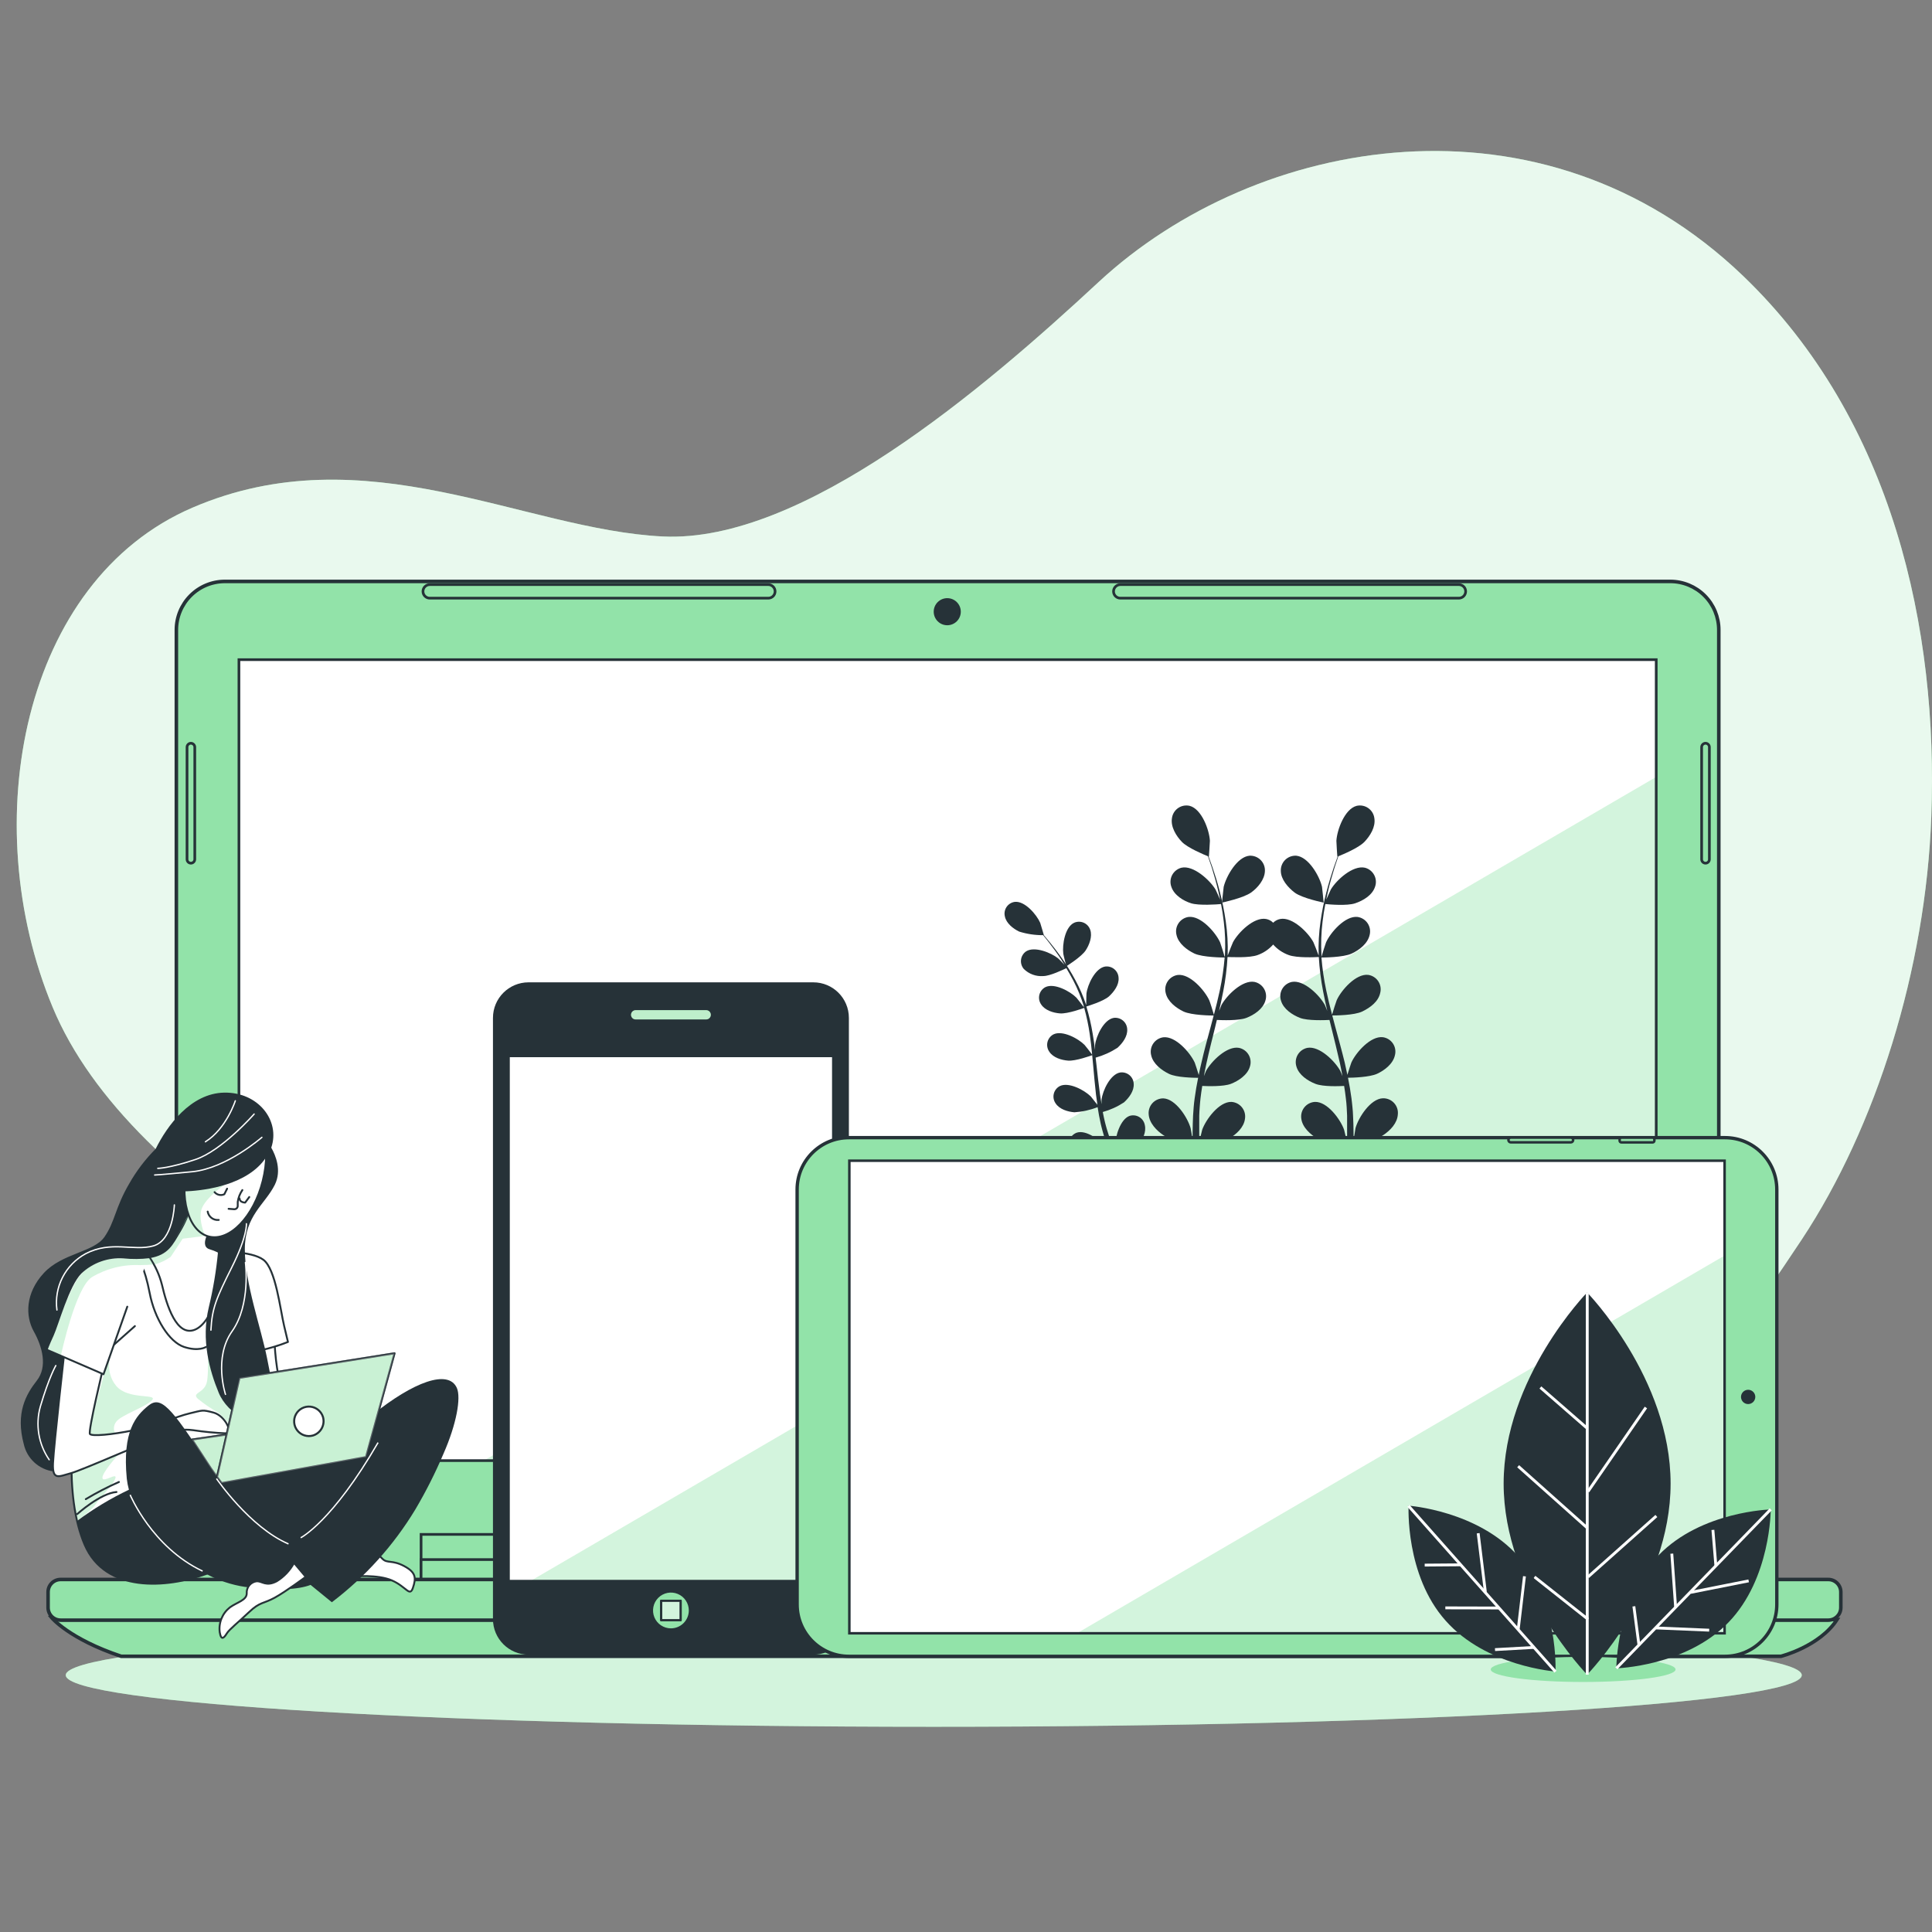 <svg width="500" height="500" viewBox="0 0 500 500" fill="none" xmlns="http://www.w3.org/2000/svg">
<rect x="0" y="0" width="500" height="500" fill="#808080" stroke="none"/>
<path d="M451.124 71.418C399.126 21.52 325.066 35.216 284.376 72.942C254.644 100.549 207.807 140.58 171.545 138.839C135.596 137.099 94.497 112.168 49.833 131.373C5.757 150.291 -6.282 212.863 13.643 260.708C33.641 308.721 106.608 347.743 194.892 384.137C227.324 397.721 262.191 404.535 297.351 404.158C297.351 404.158 377.268 403.33 407.3 384.113C430.815 369.037 440.885 359.134 466.308 320.76C485.513 291.712 498.381 250.877 499.821 211.315C501.634 162.978 489.967 108.699 451.124 71.418Z" fill="#92E3A9"/>
<path opacity="0.8" d="M451.124 71.418C399.126 21.52 325.066 35.216 284.376 72.942C254.644 100.549 207.807 140.58 171.545 138.839C135.596 137.099 94.497 112.168 49.833 131.373C5.757 150.291 -6.282 212.863 13.643 260.708C33.641 308.721 106.608 347.743 194.892 384.137C227.324 397.721 262.191 404.535 297.351 404.158C297.351 404.158 377.268 403.33 407.3 384.113C430.815 369.037 440.885 359.134 466.308 320.76C485.513 291.712 498.381 250.877 499.821 211.315C501.634 162.978 489.967 108.699 451.124 71.418Z" fill="white"/>
<path d="M241.656 446.89C365.721 446.89 466.296 440.909 466.296 433.53C466.296 426.152 365.721 420.171 241.656 420.171C117.591 420.171 17.016 426.152 17.016 433.53C17.016 440.909 117.591 446.89 241.656 446.89Z" fill="#92E3A9"/>
<path opacity="0.6" d="M241.656 446.89C365.721 446.89 466.296 440.909 466.296 433.53C466.296 426.152 365.721 420.171 241.656 420.171C117.591 420.171 17.016 426.152 17.016 433.53C17.016 440.909 117.591 446.89 241.656 446.89Z" fill="white"/>
<path d="M58.187 150.471H432.267C435.597 150.471 438.79 151.793 441.145 154.148C443.5 156.503 444.822 159.696 444.822 163.026V409.572H45.644V163.026C45.644 159.698 46.965 156.507 49.317 154.152C51.669 151.798 54.859 150.474 58.187 150.471Z" fill="#92E3A9" stroke="#263238" stroke-width="0.921" stroke-miterlimit="10"/>
<path d="M428.63 170.72H61.836V378.004H428.63V170.72Z" fill="white"/>
<g style="mix-blend-mode:multiply" opacity="0.4">
<path d="M428.63 378.003V201.064L125.225 378.003H428.63Z" fill="#92E3A9"/>
</g>
<path d="M428.63 170.72H61.836V378.004H428.63V170.72Z" stroke="#263238" stroke-width="0.69" stroke-miterlimit="10"/>
<path d="M383.306 397.101H108.973V410.617H383.306V397.101Z" fill="#92E3A9" stroke="#263238" stroke-width="0.692" stroke-miterlimit="10"/>
<path d="M383.306 403.618H108.973V410.628H383.306V403.618Z" fill="#92E3A9" stroke="#263238" stroke-width="0.692" stroke-miterlimit="10"/>
<path d="M13.355 418.635C13.355 418.635 17.868 424.144 31.36 428.645H460.907C460.907 428.645 470.918 426.137 475.431 419.127L13.355 418.635Z" fill="#92E3A9" stroke="#263238" stroke-width="0.921" stroke-miterlimit="10"/>
<path d="M473.162 408.768H15.684C13.894 408.768 12.443 410.219 12.443 412.008V416.054C12.443 417.843 13.894 419.294 15.684 419.294H473.162C474.952 419.294 476.403 417.843 476.403 416.054V412.008C476.403 410.219 474.952 408.768 473.162 408.768Z" fill="#92E3A9" stroke="#263238" stroke-width="0.921" stroke-miterlimit="10"/>
<path d="M245.149 161.814C247.085 161.814 248.654 160.244 248.654 158.309C248.654 156.373 247.085 154.804 245.149 154.804C243.213 154.804 241.644 156.373 241.644 158.309C241.644 160.244 243.213 161.814 245.149 161.814Z" fill="#263238"/>
<path d="M198.841 154.804H111.217C110.987 154.804 110.759 154.758 110.547 154.67C110.334 154.582 110.141 154.453 109.978 154.29C109.815 154.128 109.686 153.935 109.598 153.722C109.51 153.509 109.465 153.281 109.465 153.051V153.051C109.465 152.821 109.51 152.593 109.598 152.381C109.686 152.168 109.815 151.975 109.978 151.812C110.141 151.649 110.334 151.52 110.547 151.432C110.759 151.344 110.987 151.299 111.217 151.299H198.841C199.305 151.302 199.748 151.488 200.076 151.816C200.404 152.144 200.59 152.587 200.593 153.051V153.051C200.593 153.516 200.409 153.962 200.08 154.29C199.751 154.619 199.306 154.804 198.841 154.804V154.804Z" fill="#92E3A9" stroke="#263238" stroke-width="0.692" stroke-miterlimit="10"/>
<path d="M377.557 154.804H289.933C289.468 154.804 289.023 154.619 288.694 154.29C288.365 153.962 288.181 153.516 288.181 153.051V153.051C288.184 152.587 288.369 152.144 288.697 151.816C289.025 151.488 289.469 151.302 289.933 151.299H377.557C378.021 151.299 378.467 151.483 378.796 151.812C379.124 152.141 379.309 152.587 379.309 153.051V153.051C379.309 153.516 379.124 153.962 378.796 154.29C378.467 154.619 378.021 154.804 377.557 154.804V154.804Z" fill="#92E3A9" stroke="#263238" stroke-width="0.692" stroke-miterlimit="10"/>
<path d="M441.39 223.39C441.124 223.39 440.87 223.286 440.681 223.099C440.492 222.913 440.385 222.659 440.381 222.394V193.358C440.384 193.092 440.492 192.837 440.68 192.649C440.869 192.46 441.123 192.353 441.39 192.35C441.655 192.353 441.908 192.461 442.095 192.65C442.281 192.838 442.386 193.093 442.386 193.358V222.394C442.386 222.658 442.281 222.912 442.094 223.099C441.907 223.285 441.654 223.39 441.39 223.39V223.39Z" fill="#92E3A9" stroke="#263238" stroke-width="0.692" stroke-miterlimit="10"/>
<path d="M49.401 223.39C49.27 223.39 49.14 223.365 49.02 223.315C48.899 223.264 48.789 223.191 48.696 223.099C48.604 223.006 48.53 222.896 48.48 222.775C48.43 222.655 48.404 222.525 48.404 222.394V193.358C48.404 193.093 48.509 192.838 48.696 192.65C48.882 192.461 49.136 192.353 49.401 192.35V192.35C49.667 192.353 49.922 192.46 50.11 192.649C50.299 192.837 50.406 193.092 50.409 193.358V222.394C50.406 222.659 50.298 222.913 50.109 223.099C49.921 223.286 49.666 223.39 49.401 223.39V223.39Z" fill="#92E3A9" stroke="#263238" stroke-width="0.692" stroke-miterlimit="10"/>
<path d="M323.758 231C325.463 229.8 327.299 227.663 327.359 225.407C327.382 224.878 327.293 224.351 327.1 223.858C326.906 223.365 326.612 222.919 326.235 222.547C325.859 222.175 325.409 221.886 324.914 221.698C324.419 221.511 323.89 221.429 323.362 221.458C320.181 221.746 317.36 226.739 316.688 229.512C316.688 229.752 316.208 233.605 316.268 233.593C316.328 233.581 321.742 232.429 323.758 231Z" fill="#263238"/>
<path d="M296.283 291.184C296.207 290.756 296.041 290.349 295.795 289.989C295.55 289.63 295.232 289.327 294.861 289.1C294.49 288.873 294.075 288.728 293.643 288.673C293.212 288.618 292.774 288.656 292.358 288.783C289.957 289.612 288.601 294.113 288.637 296.441C288.637 296.585 288.865 298.338 288.997 299.226C288.721 298.542 288.457 297.846 288.181 297.126C287.785 296.081 287.4 294.977 286.98 293.897L286.44 292.18C286.248 291.604 286.128 290.98 285.972 290.452C285.756 289.588 285.576 288.687 285.396 287.787C287.347 287.245 289.202 286.403 290.893 285.29C292.202 284.09 293.534 282.326 293.402 280.489C293.386 280.058 293.28 279.634 293.09 279.247C292.899 278.859 292.629 278.516 292.298 278.239C291.966 277.963 291.579 277.76 291.164 277.643C290.748 277.526 290.312 277.498 289.885 277.56C287.328 278.017 285.36 282.266 285.084 284.57C285.084 284.642 285.084 285.134 285.084 285.771C284.94 284.882 284.784 284.006 284.664 283.106C284.304 280.561 284.028 277.957 283.739 275.352C283.679 274.8 283.607 274.26 283.547 273.719C285.554 273.157 287.464 272.295 289.213 271.163C290.521 269.962 291.854 268.198 291.722 266.361C291.704 265.93 291.596 265.508 291.406 265.121C291.215 264.735 290.945 264.392 290.613 264.116C290.282 263.84 289.896 263.637 289.481 263.519C289.067 263.401 288.632 263.372 288.205 263.433C285.648 263.889 283.679 268.138 283.403 270.442C283.403 270.527 283.403 271.115 283.403 271.763C283.223 270.358 283.031 268.942 282.791 267.55C282.399 265.16 281.849 262.798 281.147 260.48C281.471 260.384 285.516 259.159 286.992 257.875C288.289 256.675 289.633 254.91 289.489 253.074C289.473 252.642 289.367 252.219 289.177 251.831C288.986 251.444 288.716 251.1 288.385 250.824C288.053 250.548 287.666 250.344 287.251 250.227C286.835 250.11 286.399 250.082 285.972 250.145C283.415 250.601 281.447 254.85 281.171 257.155C281.171 257.311 281.099 259.448 281.111 260.204C281.106 260.176 281.106 260.148 281.111 260.12C280.356 257.864 279.405 255.679 278.266 253.59C277.262 251.717 276.148 249.905 274.929 248.165C273.813 246.532 272.696 245.116 271.688 243.867C271.148 243.195 270.632 242.583 270.152 242.031C270.152 242.031 269.288 239.018 269.204 238.826C268.279 236.701 265.242 233.137 262.65 233.401C262.222 233.454 261.811 233.598 261.443 233.822C261.074 234.045 260.758 234.344 260.513 234.699C260.268 235.054 260.101 235.456 260.022 235.88C259.944 236.303 259.956 236.739 260.057 237.158C260.417 238.958 262.194 240.338 263.766 241.095C265.766 241.723 267.852 242.035 269.948 242.019C270.44 242.619 270.956 243.219 271.508 243.963C272.48 245.236 273.573 246.676 274.641 248.321C274.929 248.765 275.217 249.245 275.505 249.701C274.857 249.029 273.957 248.105 273.849 248.033C272.048 246.568 267.715 244.804 265.543 246.22C265.187 246.467 264.888 246.785 264.664 247.155C264.44 247.525 264.296 247.937 264.242 248.366C264.187 248.795 264.224 249.231 264.349 249.645C264.473 250.059 264.684 250.442 264.966 250.769C265.621 251.415 266.406 251.914 267.27 252.23C268.133 252.547 269.055 252.675 269.972 252.606C271.772 252.606 275.181 250.925 275.973 250.565C276.61 251.597 277.174 252.678 277.81 253.842C278.889 255.927 279.781 258.105 280.475 260.348C280.475 260.48 280.475 260.624 280.571 260.756C280.307 260.36 278.71 258.355 278.578 258.199C276.946 256.543 272.829 254.31 270.512 255.487C270.132 255.692 269.799 255.975 269.535 256.317C269.272 256.66 269.083 257.054 268.982 257.474C268.882 257.895 268.871 258.331 268.95 258.756C269.03 259.181 269.198 259.584 269.444 259.94C270.428 261.476 272.588 262.136 274.317 262.268C276.309 262.424 280.439 260.9 280.595 260.84C281.222 263.099 281.703 265.397 282.035 267.718C282.287 269.434 282.479 271.175 282.647 272.939C282.299 272.435 280.799 270.539 280.679 270.418C279.046 268.762 274.929 266.541 272.612 267.706C272.232 267.911 271.899 268.194 271.636 268.537C271.372 268.879 271.184 269.273 271.083 269.694C270.982 270.114 270.971 270.551 271.051 270.975C271.13 271.4 271.298 271.804 271.544 272.159C272.528 273.707 274.689 274.356 276.417 274.488C278.362 274.644 282.323 273.203 282.659 273.083C282.743 273.875 282.815 274.68 282.887 275.484C283.127 278.101 283.343 280.717 283.643 283.298C283.751 284.186 283.884 285.062 284.016 285.939C283.463 285.206 282.419 283.898 282.323 283.79C280.691 282.146 276.574 279.913 274.257 281.089C273.876 281.292 273.542 281.573 273.277 281.914C273.013 282.255 272.823 282.648 272.721 283.068C272.619 283.487 272.607 283.923 272.685 284.348C272.764 284.772 272.931 285.175 273.177 285.531C274.173 287.079 276.333 287.727 278.062 287.859C280.119 287.727 282.144 287.278 284.064 286.527C284.292 287.991 284.544 289.432 284.868 290.836C285.024 291.448 285.144 292.036 285.324 292.636C285.504 293.237 285.648 293.837 285.816 294.365C286.2 295.565 286.548 296.61 286.932 297.69C287.124 298.23 287.316 298.734 287.508 299.262C287.064 298.434 286.308 297.138 286.236 297.03C284.88 295.157 281.147 292.324 278.674 293.129C278.268 293.274 277.896 293.503 277.584 293.802C277.272 294.101 277.027 294.461 276.864 294.861C276.701 295.261 276.624 295.691 276.638 296.122C276.652 296.554 276.757 296.977 276.946 297.366C277.69 299.046 279.73 300.018 281.411 300.415C283.091 300.811 287.28 300.066 287.761 299.97C288.241 301.255 288.721 302.503 289.177 303.667C290.653 307.34 292.01 310.341 292.994 312.43C293.978 314.518 294.59 315.695 294.59 315.695C294.704 315.899 294.894 316.051 295.118 316.118C295.342 316.185 295.583 316.162 295.791 316.055C295.993 315.938 296.142 315.749 296.209 315.526C296.276 315.303 296.255 315.063 296.151 314.854C296.151 314.854 295.539 313.726 294.518 311.674C293.498 309.621 292.118 306.692 290.557 303.091C290.113 302.047 289.657 300.943 289.201 299.802C289.669 299.574 293.33 297.81 294.554 296.345C295.779 294.881 296.691 292.973 296.283 291.184Z" fill="#263238"/>
<path d="M275.973 250.061C275.973 250.061 279.85 247.66 280.967 245.968C281.927 244.516 282.731 242.367 282.167 240.687C282.037 240.276 281.821 239.897 281.535 239.574C281.249 239.252 280.897 238.993 280.505 238.816C280.112 238.638 279.686 238.545 279.255 238.543C278.824 238.54 278.397 238.629 278.002 238.802C275.601 239.906 274.881 244.528 275.181 246.832C275.181 247.024 275.973 250.085 275.973 250.061Z" fill="#263238"/>
<path d="M335.053 231C337.058 232.489 342.555 233.593 342.555 233.593C342.555 233.593 342.195 229.752 342.135 229.512C341.499 226.739 338.654 221.746 335.473 221.458C334.944 221.427 334.415 221.507 333.919 221.694C333.424 221.881 332.973 222.17 332.596 222.542C332.219 222.915 331.925 223.362 331.732 223.856C331.539 224.349 331.452 224.877 331.476 225.407C331.5 227.603 333.337 229.68 335.053 231Z" fill="#263238"/>
<path d="M357.859 284.234C354.679 284.366 351.57 289.204 350.801 291.952C350.801 292.108 350.465 293.921 350.297 295.073C350.297 294.377 350.297 293.717 350.297 293.009C350.297 291.604 350.225 290.2 350.165 288.7C350.165 287.979 350.069 287.247 350.009 286.503C349.949 285.759 349.841 284.991 349.757 284.234C349.529 282.47 349.217 280.705 348.857 278.917C350.057 278.917 354.45 278.785 356.383 277.897C358.315 277.008 360.524 275.328 361.004 273.095C361.138 272.582 361.162 272.046 361.073 271.523C360.985 271 360.787 270.501 360.492 270.06C360.197 269.619 359.812 269.245 359.363 268.964C358.913 268.682 358.409 268.499 357.883 268.426C354.715 268.054 350.91 272.375 349.733 274.98C349.661 275.136 349.025 277.092 348.701 278.173C348.473 277.104 348.257 276.036 348.005 274.968C347.249 271.871 346.384 268.762 345.544 265.653C345.28 264.705 345.04 263.745 344.788 262.797C345.472 262.797 350.465 262.797 352.578 261.764C354.691 260.732 356.719 259.196 357.199 256.963C357.331 256.45 357.353 255.914 357.264 255.392C357.175 254.869 356.977 254.372 356.682 253.931C356.388 253.49 356.004 253.117 355.555 252.835C355.106 252.553 354.603 252.368 354.078 252.294C350.91 251.934 347.116 256.255 345.94 258.848C345.844 259.04 344.932 261.86 344.74 262.593C344.188 260.492 343.66 258.403 343.227 256.315C342.629 253.508 342.216 250.665 341.991 247.805C342.363 247.805 347.645 247.805 349.829 246.772C351.762 245.884 353.97 244.204 354.462 241.971C354.592 241.457 354.613 240.921 354.522 240.399C354.431 239.876 354.232 239.379 353.936 238.938C353.641 238.498 353.256 238.125 352.807 237.843C352.358 237.561 351.855 237.377 351.33 237.302C348.161 236.942 344.368 241.263 343.191 243.856C343.095 244.06 342.123 247.096 341.991 247.649C341.991 247.493 341.991 247.312 341.991 247.144C341.831 244.265 341.927 241.377 342.279 238.514C342.459 236.93 342.711 235.417 342.999 233.965C344.032 234.073 348.617 234.481 350.717 233.773C352.818 233.065 355.123 231.684 355.843 229.548C356.028 229.052 356.107 228.522 356.074 227.994C356.042 227.466 355.899 226.95 355.654 226.481C355.41 226.011 355.07 225.598 354.655 225.268C354.241 224.938 353.763 224.699 353.25 224.566C350.129 223.858 345.88 227.735 344.428 230.184C344.356 230.316 343.696 231.756 343.227 232.825C343.359 232.164 343.492 231.48 343.636 230.856C344.176 228.455 344.836 226.379 345.388 224.506C345.724 223.45 346.048 222.49 346.36 221.602C347.405 221.182 351.582 219.465 353.094 217.893C354.606 216.32 356.035 214.004 355.687 211.783C355.625 211.256 355.452 210.749 355.18 210.294C354.909 209.838 354.544 209.446 354.11 209.141C353.676 208.836 353.183 208.626 352.662 208.525C352.142 208.424 351.606 208.434 351.09 208.554C348.005 209.358 346.024 214.76 345.856 217.605C345.856 217.845 346.072 221.722 346.12 221.698H346.18C345.868 222.55 345.532 223.462 345.184 224.47C344.572 226.331 343.888 228.443 343.299 230.796C342.634 233.32 342.117 235.881 341.751 238.466C341.332 241.359 341.172 244.283 341.271 247.204V247.312C340.959 246.436 339.999 244 339.903 243.832C338.558 241.311 334.477 237.254 331.344 237.83C330.643 237.956 329.997 238.295 329.496 238.802C328.997 238.293 328.35 237.953 327.647 237.83C324.514 237.266 320.445 241.323 319.101 243.832C319.005 244 318.033 246.436 317.721 247.312C317.721 247.312 317.721 247.24 317.721 247.204C317.816 244.283 317.651 241.359 317.228 238.466C316.86 235.883 316.347 233.322 315.692 230.796C315.104 228.395 314.42 226.331 313.796 224.47C313.447 223.462 313.123 222.55 312.799 221.698H312.859C312.859 221.698 313.135 217.845 313.123 217.605C312.967 214.76 310.975 209.358 307.89 208.554C307.374 208.434 306.838 208.424 306.317 208.525C305.797 208.626 305.303 208.836 304.87 209.141C304.436 209.446 304.071 209.838 303.799 210.294C303.528 210.749 303.355 211.256 303.293 211.783C302.945 214.004 304.409 216.368 305.885 217.893C307.362 219.417 311.575 221.182 312.619 221.602C312.931 222.49 313.255 223.45 313.604 224.506C314.18 226.379 314.804 228.503 315.344 230.856C315.488 231.48 315.62 232.164 315.764 232.825C315.296 231.756 314.648 230.316 314.564 230.184C313.111 227.783 308.862 223.858 305.753 224.566C305.24 224.698 304.76 224.936 304.345 225.265C303.93 225.595 303.589 226.008 303.344 226.478C303.099 226.948 302.957 227.464 302.925 227.993C302.893 228.522 302.974 229.052 303.161 229.548C303.881 231.684 306.258 233.149 308.274 233.773C310.291 234.397 314.96 234.073 316.004 233.965C316.28 235.417 316.532 236.93 316.712 238.514C317.069 241.376 317.169 244.264 317.012 247.144C317.012 247.312 317.012 247.493 316.952 247.649C316.82 247.096 315.836 244.048 315.752 243.856C314.552 241.263 310.771 236.942 307.602 237.302C307.077 237.376 306.574 237.561 306.125 237.843C305.677 238.125 305.293 238.498 304.998 238.939C304.704 239.38 304.505 239.877 304.416 240.4C304.327 240.922 304.349 241.458 304.481 241.971C304.961 244.168 307.17 245.848 309.102 246.772C311.287 247.781 316.568 247.805 316.94 247.805C316.703 250.673 316.282 253.524 315.68 256.339C315.236 258.427 314.708 260.516 314.156 262.617C313.964 261.884 313.051 259.016 312.955 258.872C311.755 256.279 307.974 251.958 304.805 252.318C304.28 252.392 303.777 252.577 303.329 252.859C302.88 253.141 302.496 253.514 302.201 253.955C301.907 254.396 301.709 254.893 301.619 255.416C301.53 255.938 301.553 256.474 301.684 256.987C302.164 259.184 304.373 260.864 306.306 261.788C308.418 262.761 313.423 262.821 314.096 262.821C313.844 263.769 313.604 264.729 313.339 265.677C312.499 268.786 311.635 271.895 310.939 274.992C310.675 276.06 310.459 277.128 310.231 278.197C309.907 277.116 309.27 275.16 309.198 275.004C307.998 272.399 304.217 268.078 301.048 268.45C300.523 268.525 300.02 268.709 299.572 268.991C299.123 269.273 298.739 269.647 298.444 270.087C298.15 270.528 297.952 271.026 297.862 271.548C297.773 272.071 297.795 272.606 297.927 273.119C298.407 275.316 300.616 276.984 302.549 277.921C304.481 278.857 308.826 278.929 310.075 278.941C309.714 280.729 309.402 282.542 309.174 284.258C309.09 285.015 308.958 285.795 308.922 286.527C308.886 287.259 308.814 288.003 308.766 288.724C308.706 290.224 308.658 291.628 308.646 293.033C308.646 293.741 308.646 294.401 308.646 295.097C308.478 293.897 308.178 292.132 308.13 291.976C307.362 289.228 304.265 284.39 301.072 284.258C300.543 284.254 300.019 284.361 299.533 284.573C299.048 284.784 298.612 285.095 298.255 285.485C297.897 285.876 297.626 286.337 297.458 286.839C297.29 287.341 297.229 287.873 297.279 288.399C297.423 290.656 299.356 292.637 301.132 293.813C302.909 294.989 307.854 295.889 308.634 296.01C308.634 297.702 308.634 299.334 308.634 300.871C308.766 305.732 309.054 309.765 309.294 312.598C309.534 315.431 309.738 317.039 309.738 317.039C309.807 317.311 309.975 317.547 310.208 317.702C310.441 317.857 310.724 317.92 311.001 317.878C311.278 317.836 311.53 317.693 311.707 317.475C311.884 317.258 311.974 316.983 311.959 316.703C311.959 316.703 311.731 315.143 311.431 312.346C311.131 309.549 310.759 305.564 310.519 300.763C310.459 299.382 310.399 297.906 310.363 296.394C311.155 296.322 316.016 295.829 317.997 294.701C319.977 293.573 321.91 291.784 322.198 289.552C322.283 289.029 322.257 288.494 322.122 287.982C321.987 287.47 321.746 286.992 321.414 286.579C321.083 286.166 320.668 285.827 320.197 285.584C319.726 285.342 319.21 285.201 318.681 285.171C315.488 285.087 312.079 289.72 311.131 292.373C311.071 292.541 310.579 294.653 310.363 295.733C310.363 294.821 310.363 293.921 310.363 292.961C310.363 291.604 310.363 290.152 310.363 288.748C310.363 288.027 310.447 287.295 310.483 286.551C310.519 285.807 310.615 285.087 310.675 284.354C310.795 283.262 310.963 282.158 311.143 281.042C312.571 281.114 316.64 281.234 318.549 280.501C320.457 279.769 322.858 278.209 323.47 276.048C323.635 275.545 323.692 275.012 323.637 274.485C323.582 273.958 323.417 273.449 323.152 272.99C322.887 272.531 322.528 272.134 322.099 271.823C321.67 271.512 321.18 271.296 320.661 271.187C317.529 270.611 313.459 274.68 312.103 277.188L311.575 278.497C311.767 277.417 311.971 276.336 312.211 275.256C312.883 272.171 313.676 269.05 314.456 265.917L314.924 263.961C316.124 264.021 320.541 264.201 322.546 263.433C324.55 262.665 326.855 261.14 327.479 258.98C327.642 258.475 327.697 257.942 327.64 257.415C327.584 256.888 327.417 256.379 327.151 255.921C326.885 255.463 326.526 255.065 326.096 254.755C325.667 254.444 325.177 254.227 324.658 254.118C321.526 253.542 317.457 257.611 316.1 260.12C316.1 260.216 315.788 260.876 315.488 261.632C315.884 259.928 316.256 258.223 316.58 256.519C317.149 253.599 317.518 250.643 317.685 247.673C318.357 247.673 323.362 247.985 325.535 247.144C327.059 246.587 328.42 245.659 329.496 244.444C330.572 245.659 331.933 246.587 333.457 247.144C335.629 247.985 340.659 247.709 341.307 247.673C341.48 250.643 341.848 253.598 342.411 256.519C342.735 258.223 343.107 259.928 343.504 261.632C343.203 260.876 342.939 260.216 342.891 260.12C341.547 257.611 337.478 253.542 334.333 254.118C333.815 254.227 333.325 254.444 332.896 254.754C332.467 255.065 332.108 255.463 331.843 255.922C331.578 256.38 331.412 256.89 331.358 257.417C331.303 257.944 331.36 258.476 331.524 258.98C332.148 261.14 334.465 262.665 336.446 263.433C338.426 264.201 342.891 264.021 344.068 263.961C344.224 264.621 344.38 265.269 344.548 265.917C345.316 269.05 346.108 272.171 346.792 275.256C347.032 276.336 347.225 277.417 347.429 278.497C347.164 277.837 346.936 277.297 346.888 277.188C345.544 274.68 341.475 270.611 338.33 271.187C337.812 271.296 337.322 271.512 336.893 271.823C336.464 272.134 336.105 272.531 335.84 272.99C335.575 273.449 335.41 273.958 335.355 274.485C335.3 275.012 335.357 275.545 335.521 276.048C336.146 278.209 338.462 279.733 340.443 280.501C342.423 281.27 346.444 281.114 347.861 281.042C348.029 282.158 348.209 283.262 348.317 284.354C348.389 285.087 348.497 285.795 348.521 286.551C348.545 287.307 348.593 288.027 348.629 288.748C348.629 290.152 348.629 291.604 348.629 292.961C348.629 293.921 348.629 294.821 348.629 295.733C348.401 294.653 347.909 292.541 347.849 292.373C346.9 289.684 343.492 285.051 340.299 285.171C339.77 285.201 339.253 285.342 338.782 285.584C338.312 285.827 337.897 286.166 337.565 286.579C337.234 286.992 336.993 287.47 336.858 287.982C336.723 288.494 336.697 289.029 336.782 289.552C337.07 291.784 339.182 293.645 340.983 294.701C342.783 295.757 347.825 296.322 348.617 296.394C348.617 297.906 348.533 299.382 348.461 300.763C348.233 305.564 347.861 309.561 347.561 312.346C347.261 315.131 347.02 316.703 347.02 316.703C347.006 316.983 347.096 317.258 347.273 317.475C347.45 317.693 347.701 317.836 347.978 317.878C348.255 317.92 348.538 317.857 348.772 317.702C349.005 317.547 349.172 317.311 349.241 317.039V317.039C349.241 317.039 349.445 315.419 349.697 312.598C349.949 309.777 350.225 305.732 350.345 300.871C350.345 299.334 350.405 297.702 350.405 296.01C351.186 295.889 355.999 295.085 357.919 293.813C359.84 292.541 361.628 290.656 361.76 288.399C361.816 287.861 361.755 287.318 361.582 286.805C361.409 286.292 361.129 285.823 360.759 285.428C360.389 285.033 359.939 284.722 359.439 284.517C358.938 284.311 358.4 284.214 357.859 284.234Z" fill="#263238"/>
<path d="M70.947 345.307C70.947 345.307 71.151 353.457 72.531 357.826C73.534 360.816 74.737 363.736 76.132 366.564C76.132 366.564 70.971 369.349 68.582 369.553C66.193 369.757 63.024 359.014 63.024 351.668C63.024 344.322 65.785 342.126 70.947 345.307Z" fill="white" stroke="#263238" stroke-width="0.485" stroke-linecap="round" stroke-linejoin="round"/>
<path d="M56.554 323.953C56.554 323.953 64.957 323.641 68.162 326.029C71.366 328.418 72.531 338.945 73.527 343.122L74.523 347.299C72.186 348.221 69.777 348.951 67.321 349.483C66.385 349.553 65.455 349.685 64.537 349.88C64.537 349.88 62.004 335.428 59.027 331.203C57.522 329.029 55.861 326.967 54.058 325.033C54.058 325.033 52.713 323.425 56.554 323.953Z" fill="white" stroke="#263238" stroke-width="0.485" stroke-linecap="round" stroke-linejoin="round"/>
<path d="M49.689 311.122C48.995 313.781 47.924 316.328 46.508 318.684C44.107 322.657 43.123 325.429 35.777 325.633C28.431 325.838 24.65 331.827 21.505 349.676C18.36 367.525 16.536 387.234 21.901 399.753C27.267 412.273 43.111 411.048 53.458 407.303C63.805 403.558 66.181 391.807 66.373 379.096C66.565 366.384 66.577 346.303 64.585 336.16C62.592 326.018 56.843 323.845 54.25 323.053C51.657 322.261 55.054 317.483 55.054 317.483L49.689 311.122Z" fill="white"/>
<g style="mix-blend-mode:multiply" opacity="0.4">
<path d="M28.707 350.12C28.707 350.12 26.955 354.921 30.064 358.654C33.172 362.387 40.867 360.599 39.378 362.339C37.89 364.08 31.228 366.228 30.064 367.969C29.722 368.408 29.522 368.939 29.487 369.494C29.453 370.048 29.587 370.6 29.872 371.078C29.872 371.078 23.75 372.17 23.318 371.138C22.886 370.105 26.919 355.642 26.919 355.642L28.707 350.12Z" fill="#92E3A9"/>
</g>
<g style="mix-blend-mode:multiply" opacity="0.4">
<path d="M30.58 376.516C30.58 376.516 26.319 381.173 26.511 382.517C26.703 383.862 30.58 380.777 29.811 382.709C29.043 384.642 25.73 387.763 24.758 389.311C23.786 390.859 19.957 393.608 19.957 393.608L18.588 383.105L18.325 381.269L30.58 376.516Z" fill="#92E3A9"/>
</g>
<path d="M49.689 311.122C48.995 313.781 47.924 316.328 46.508 318.684C44.107 322.657 43.123 325.429 35.777 325.633C28.431 325.838 24.65 331.827 21.505 349.676C18.36 367.525 16.536 387.234 21.901 399.753C27.267 412.273 43.111 411.048 53.458 407.303C63.805 403.558 66.181 391.807 66.373 379.096C66.565 366.384 66.577 346.303 64.585 336.16C62.592 326.018 56.843 323.845 54.25 323.053C51.657 322.261 55.054 317.483 55.054 317.483L49.689 311.122Z" stroke="#263238" stroke-width="0.485" stroke-linecap="round" stroke-linejoin="round"/>
<path d="M56.554 323.953C55.812 323.591 55.041 323.29 54.25 323.053C51.669 322.261 55.054 317.483 55.054 317.483L49.689 311.122C48.995 313.781 47.923 316.328 46.508 318.684C44.479 322.056 43.447 324.565 38.67 325.369C40.185 327.553 41.291 329.993 41.934 332.571C43.135 337.745 45.704 346.087 50.481 344.106C55.018 342.222 58.463 331.335 56.554 323.953Z" fill="white"/>
<g style="mix-blend-mode:multiply" opacity="0.4">
<path d="M44.167 325.273C42.908 326.167 41.503 326.833 40.014 327.242L38.814 325.189C38.814 325.189 43.771 325.801 48.728 314.386C49.806 316.5 51.33 318.355 53.194 319.824L47.276 320.58" fill="#92E3A9"/>
</g>
<path d="M56.554 323.953C55.812 323.591 55.041 323.29 54.25 323.053C51.669 322.261 55.054 317.483 55.054 317.483L49.689 311.122C48.995 313.781 47.923 316.328 46.508 318.684C44.479 322.056 43.447 324.565 38.67 325.369C40.185 327.553 41.291 329.993 41.934 332.571C43.135 337.745 45.704 346.087 50.481 344.106C55.018 342.222 58.463 331.335 56.554 323.953Z" stroke="#263238" stroke-width="0.485" stroke-linecap="round" stroke-linejoin="round"/>
<path d="M29.199 348.271L34.913 343.194" stroke="#263238" stroke-width="0.485" stroke-linecap="round" stroke-linejoin="round"/>
<path d="M35.777 325.633C35.777 325.633 37.458 327.938 38.73 334.612C40.002 341.286 43.807 347.323 47.624 348.583C51.441 349.844 53.338 348.583 53.338 348.583" stroke="#263238" stroke-width="0.485" stroke-linecap="round" stroke-linejoin="round"/>
<path d="M16.896 347.695C16.896 347.695 13.919 374.102 13.715 378.688C13.511 383.273 15.3 382.073 18.288 381.28C21.277 380.488 38.358 372.878 42.295 371.534C46.232 370.189 46.868 369.745 50.049 370.141C52.833 370.559 55.638 370.827 58.451 370.946C60.444 370.946 58.247 366.372 55.27 365.58C52.294 364.788 52.486 364.98 49.113 365.772C45.74 366.564 40.362 368.953 34.601 370.141C28.839 371.33 23.87 371.738 23.282 371.138C22.694 370.537 26.883 353.253 26.883 353.253L16.896 347.695Z" fill="white" stroke="#263238" stroke-width="0.485" stroke-linecap="round" stroke-linejoin="round"/>
<path d="M38.67 325.37C36.454 325.634 34.216 325.654 31.996 325.43C29.965 325.285 27.927 325.566 26.011 326.254C24.095 326.943 22.344 328.023 20.869 329.427C17.688 332.596 14.867 342.93 13.667 345.523C12.467 348.116 12.083 349.292 12.083 349.292L26.787 355.654L32.944 338.165" fill="white"/>
<g style="mix-blend-mode:multiply" opacity="0.4">
<path d="M38.514 325.237C35.624 325.548 32.718 325.688 29.811 325.657C28.056 325.683 26.327 326.096 24.75 326.868C23.173 327.64 21.786 328.751 20.689 330.122C17.964 333.231 12.383 349.171 12.383 349.171L15.804 350.636C15.804 350.636 19.525 333.231 23.786 330.518C27.532 328.285 31.853 327.204 36.209 327.409C37.41 327.409 38.754 327.325 39.606 327.241L38.514 325.237Z" fill="#92E3A9"/>
</g>
<path d="M38.67 325.37C36.454 325.634 34.216 325.654 31.996 325.43C29.965 325.285 27.927 325.566 26.011 326.254C24.095 326.943 22.344 328.023 20.869 329.427C17.688 332.596 14.867 342.93 13.667 345.523C12.467 348.116 12.083 349.292 12.083 349.292L26.787 355.654L32.944 338.165" stroke="#263238" stroke-width="0.485" stroke-linecap="round" stroke-linejoin="round"/>
<path d="M19.981 391.843C19.981 391.843 25.983 386.441 30.148 386.129" stroke="#263238" stroke-width="0.485" stroke-linecap="round" stroke-linejoin="round"/>
<path d="M30.784 383.537C27.833 384.837 24.967 386.321 22.201 387.978" stroke="#263238" stroke-width="0.485" stroke-linecap="round" stroke-linejoin="round"/>
<path d="M67.997 305.587C70.341 296.272 67.907 287.629 62.558 286.283C57.209 284.936 50.972 291.396 48.627 300.711C46.283 310.026 48.718 318.669 54.066 320.016C59.415 321.362 65.652 314.902 67.997 305.587Z" fill="white"/>
<g style="mix-blend-mode:multiply" opacity="0.4">
<path d="M53.05 319.656C52.378 318.312 51.489 315.083 52.126 313.043C53.098 309.946 58.331 306.465 58.331 306.465C58.331 306.465 55.931 307.041 53.53 307.413C51.129 307.785 47.804 308.325 47.804 308.325L48.633 314.135C49.749 316.752 51.105 318.888 53.05 319.656Z" fill="#92E3A9"/>
</g>
<path d="M67.997 305.587C70.341 296.272 67.907 287.629 62.558 286.283C57.209 284.936 50.972 291.396 48.627 300.711C46.283 310.026 48.718 318.669 54.066 320.016C59.415 321.362 65.652 314.902 67.997 305.587Z" stroke="#263238" stroke-width="0.485" stroke-linecap="round" stroke-linejoin="round"/>
<g style="mix-blend-mode:multiply" opacity="0.4">
<path d="M48.705 314.65C47.792 316.451 44.959 322.068 42.031 323.917C41.204 324.45 40.302 324.854 39.354 325.117" fill="#92E3A9"/>
</g>
<g style="mix-blend-mode:multiply" opacity="0.4">
<path d="M53.482 344.106C53.482 344.106 54.262 355.161 53.482 357.886C52.702 360.611 49.605 360.407 51.153 361.955C52.84 363.36 54.661 364.594 56.591 365.64L59.303 368.365L59.916 364.236C59.916 364.236 57.971 364.824 56.026 358.03C54.785 353.469 53.934 348.811 53.482 344.106V344.106Z" fill="#92E3A9"/>
</g>
<path d="M62.724 307.989C62.094 308.903 61.683 309.95 61.524 311.05C61.524 311.41 61.524 311.734 61.524 311.998C61.535 312.124 61.518 312.251 61.475 312.37C61.432 312.489 61.364 312.598 61.275 312.688C61.185 312.778 61.078 312.848 60.959 312.892C60.841 312.937 60.714 312.955 60.588 312.946L59.159 312.838" stroke="#263238" stroke-width="0.485" stroke-linecap="round" stroke-linejoin="round"/>
<path d="M56.615 315.719C55.951 315.792 55.284 315.61 54.751 315.208C54.218 314.807 53.858 314.216 53.746 313.558" stroke="#263238" stroke-width="0.485" stroke-linecap="round" stroke-linejoin="round"/>
<path d="M58.775 307.628L58.055 309.069C57.634 309.27 57.159 309.325 56.703 309.228C56.247 309.13 55.836 308.884 55.534 308.529" stroke="#263238" stroke-width="0.485" stroke-linecap="round" stroke-linejoin="round"/>
<path d="M64.513 309.79L63.444 311.23C63.444 311.23 62.004 311.23 62.004 310.15" stroke="#263238" stroke-width="0.485" stroke-linecap="round" stroke-linejoin="round"/>
<path d="M70.202 297.018C72.603 289.948 66.757 282.614 58.031 282.77C49.305 282.926 43.195 291.46 40.302 297.306C37.597 300.017 35.272 303.081 33.389 306.416C29.788 312.574 29.788 316.151 27.027 320.124C24.266 324.097 16.104 324.301 11.327 329.475C6.549 334.648 6.525 340.601 8.746 344.575C10.966 348.548 12.347 353.709 9.538 357.286C6.729 360.863 3.981 365.688 6.165 373.79C6.576 375.6 7.529 377.24 8.898 378.493C10.267 379.746 11.985 380.551 13.823 380.8C13.703 380.123 13.667 379.434 13.715 378.748C13.871 375.147 15.696 358.57 16.5 351.236L12.131 349.34C12.131 349.34 12.527 348.14 13.715 345.571C14.903 343.002 17.688 332.643 20.917 329.475C22.393 328.073 24.144 326.995 26.06 326.309C27.976 325.622 30.014 325.343 32.044 325.489C34.264 325.714 36.502 325.694 38.718 325.429C40.056 325.267 41.335 324.78 42.443 324.013C43.551 323.245 44.456 322.22 45.08 321.024V321.024L45.392 320.508V320.448C45.728 319.896 46.064 319.308 46.436 318.696C47.298 317.243 48.036 315.722 48.645 314.146C48.039 312.268 47.715 310.31 47.684 308.337C51.597 308.205 62.424 307.245 67.898 300.811C68.222 300.415 68.522 300.019 68.786 299.611C68.708 301.636 68.418 303.647 67.922 305.612C66.912 310.125 64.634 314.257 61.356 317.519L60.78 318.011L60.42 318.3C60.24 318.432 60.072 318.564 59.892 318.672C59.765 318.764 59.633 318.848 59.495 318.924C59.333 319.033 59.164 319.133 58.991 319.224L58.571 319.44L58.067 319.656L57.647 319.812L57.143 319.968L56.723 320.076C55.826 320.28 54.895 320.28 53.998 320.076L53.65 319.956C53.268 320.673 53.145 321.5 53.302 322.297C53.364 322.497 53.477 322.679 53.631 322.822C53.785 322.965 53.973 323.065 54.178 323.113V323.113C54.949 323.344 55.699 323.637 56.423 323.989C55.965 328.841 55.163 333.655 54.022 338.393C52.029 346.735 54.214 354.681 56.603 360.443C58.991 366.204 66.337 369.781 68.918 366.444C71.499 363.108 70.706 359.495 69.122 351.536C67.538 343.578 63.361 332.067 63.361 323.317C63.361 314.567 68.522 311.794 71.115 306.632C72.975 302.899 71.319 298.962 70.202 297.018Z" fill="#263238"/>
<path d="M67.778 294.341C67.778 294.341 58.607 302.371 49.773 303.236C40.939 304.1 40.026 304.088 40.026 304.088" stroke="white" stroke-width="0.346" stroke-linecap="round" stroke-linejoin="round"/>
<path d="M65.773 288.315C65.773 288.315 57.455 297.786 50.577 300.079C43.699 302.371 40.83 302.371 40.83 302.371" stroke="white" stroke-width="0.346" stroke-linecap="round" stroke-linejoin="round"/>
<path d="M60.9 284.883C60.9 284.883 58.607 292.085 53.158 295.494" stroke="white" stroke-width="0.346" stroke-linecap="round" stroke-linejoin="round"/>
<path d="M45.127 311.83C45.127 311.83 44.839 321.012 39.678 322.44C34.517 323.869 28.791 321.012 22.189 324.445C19.613 325.831 17.519 327.969 16.188 330.574C14.856 333.18 14.35 336.129 14.735 339.029" stroke="white" stroke-width="0.346" stroke-linecap="round" stroke-linejoin="round"/>
<path d="M12.731 377.776C11.364 375.791 10.449 373.53 10.053 371.153C9.657 368.776 9.789 366.341 10.438 364.02C12.731 356.278 14.447 353.409 14.447 353.409" stroke="white" stroke-width="0.346" stroke-linecap="round" stroke-linejoin="round"/>
<path d="M63.517 326.737C63.517 326.737 64.945 337.636 60.072 344.514C55.199 351.392 58.355 360.862 58.355 360.862" stroke="white" stroke-width="0.346" stroke-linecap="round" stroke-linejoin="round"/>
<path d="M63.768 316.703C63.768 316.703 64.056 319.86 60.035 327.89C56.014 335.92 54.874 338.501 54.586 344.238" stroke="white" stroke-width="0.346" stroke-linecap="round" stroke-linejoin="round"/>
<path d="M91.292 407.999C91.292 407.999 97.738 407.375 101.471 409.032C105.204 410.688 106.044 413.389 106.872 410.904C107.7 408.42 107.7 406.955 104.592 405.299C101.483 403.642 100.222 404.675 98.986 403.426C98.379 402.775 97.679 402.217 96.909 401.77C96.909 401.77 93.585 401.35 93.369 403.222C93.153 405.095 90.056 405.707 90.056 405.707L91.292 407.999Z" fill="white" stroke="#263238" stroke-width="0.485" stroke-miterlimit="10"/>
<path d="M118.239 359.218C116.055 354.249 106.944 357.658 96.381 366.168C82.71 377.187 72.087 379.756 66.373 380.2V380.02C63.396 378.627 59.171 378.567 54.142 379.383C53.986 379.155 53.83 378.927 53.686 378.687C44.083 363.791 41.563 361.211 38.382 363.791C35.201 366.372 31.624 370.345 32.812 382.672C32.918 383.642 33.103 384.601 33.364 385.541C28.637 387.787 24.142 390.493 19.945 393.619C20.407 395.718 21.057 397.771 21.889 399.753C27.231 412.236 43.051 411.096 53.386 407.339C56.511 409.029 59.907 410.162 63.42 410.688C71.607 411.708 77.14 411.408 80.381 410.172L85.879 414.661C94.532 408.095 101.863 399.949 107.484 390.654C110.225 386.019 112.655 381.207 114.758 376.251C118.179 368.509 119.343 361.715 118.239 359.218Z" fill="#263238"/>
<path d="M53.662 378.64C54.806 380.43 56.057 382.149 57.407 383.789L94.725 377.092L82.974 367.681L49.689 372.554C50.829 374.307 52.162 376.347 53.662 378.64Z" fill="#92E3A9" stroke="#263238" stroke-width="0.485" stroke-linecap="round" stroke-linejoin="round"/>
<path opacity="0.5" d="M53.662 378.64C54.806 380.43 56.057 382.149 57.407 383.789L94.725 377.092L82.974 367.681L49.689 372.554C50.829 374.307 52.162 376.347 53.662 378.64Z" fill="white" stroke="#263238" stroke-width="0.528" stroke-linecap="round" stroke-linejoin="round"/>
<path d="M61.968 356.59L56.158 382.241C56.567 382.781 56.987 383.309 57.359 383.825L94.725 377.091L102.107 350.228L61.968 356.59Z" fill="#92E3A9" stroke="#263238" stroke-width="0.485" stroke-linecap="round" stroke-linejoin="round"/>
<path d="M80.981 371.51C80.258 371.715 79.492 371.702 78.776 371.473C78.061 371.245 77.429 370.81 76.96 370.223C76.49 369.637 76.204 368.925 76.138 368.177C76.071 367.429 76.226 366.678 76.585 366.018C76.943 365.358 77.487 364.818 78.151 364.466C78.814 364.114 79.567 363.966 80.314 364.039C81.062 364.113 81.771 364.406 82.353 364.881C82.935 365.356 83.364 365.991 83.586 366.709C83.87 367.691 83.756 368.745 83.268 369.644C82.781 370.542 81.959 371.213 80.981 371.51V371.51Z" fill="white"/>
<path opacity="0.5" d="M61.968 356.59L56.158 382.241C56.567 382.781 56.987 383.309 57.359 383.825L94.725 377.091L102.107 350.228L61.968 356.59Z" fill="white" stroke="#263238" stroke-width="0.528" stroke-linecap="round" stroke-linejoin="round"/>
<path d="M80.981 371.51C80.258 371.715 79.492 371.702 78.776 371.473C78.061 371.245 77.429 370.81 76.96 370.223C76.49 369.637 76.204 368.925 76.138 368.177C76.071 367.429 76.226 366.678 76.585 366.018C76.943 365.358 77.487 364.818 78.151 364.466C78.814 364.114 79.567 363.966 80.314 364.039C81.062 364.113 81.771 364.406 82.353 364.881C82.935 365.356 83.364 365.991 83.586 366.709C83.87 367.691 83.756 368.745 83.268 369.644C82.781 370.542 81.959 371.213 80.981 371.51V371.51Z" fill="white" stroke="#263238" stroke-width="0.528" stroke-linecap="round" stroke-linejoin="round"/>
<path d="M79.121 408.083C79.121 408.083 73.983 411.9 71.09 413.485C68.198 415.069 67.273 414.529 64.501 417.17C61.728 419.811 59.375 421.647 58.715 422.703C58.055 423.76 57.263 424.804 56.867 422.439C56.705 421.226 56.863 419.991 57.327 418.859C57.79 417.726 58.542 416.734 59.507 415.981C61.344 414.661 63.852 414.133 63.852 412.381C63.792 411.615 64.033 410.857 64.524 410.267C65.015 409.677 65.718 409.303 66.481 409.224C67.933 409.224 68.882 410.664 71.618 409.224C73.5 408.062 75.043 406.427 76.096 404.482L79.121 408.083Z" fill="white" stroke="#263238" stroke-width="0.485" stroke-miterlimit="10"/>
<path d="M33.676 386.862C33.676 386.862 39.354 400.437 52.438 406.607" stroke="white" stroke-width="0.346" stroke-miterlimit="10"/>
<path d="M77.812 397.977C77.812 397.977 85.938 393.908 97.846 373.334" stroke="white" stroke-width="0.346" stroke-miterlimit="10"/>
<path d="M56.027 382.661C56.027 382.661 64.633 395.277 74.668 399.574" stroke="white" stroke-width="0.346" stroke-miterlimit="10"/>
<path d="M210.484 254.227H136.784C131.7 254.227 127.578 258.348 127.578 263.433V419.019C127.578 424.103 131.7 428.225 136.784 428.225H210.484C215.569 428.225 219.691 424.103 219.691 419.019V263.433C219.691 258.348 215.569 254.227 210.484 254.227Z" fill="#263238"/>
<path d="M215.597 273.335H131.671V409.128H215.597V273.335Z" fill="white"/>
<g style="mix-blend-mode:multiply" opacity="0.4">
<path d="M215.597 363.491L137.36 409.115H215.597V363.491Z" fill="#92E3A9"/>
</g>
<path d="M215.597 273.335H131.671V409.128H215.597V273.335Z" stroke="#263238" stroke-width="0.528" stroke-miterlimit="10"/>
<path d="M182.757 263.829H164.512C164.193 263.829 163.888 263.703 163.663 263.478C163.438 263.253 163.312 262.947 163.312 262.629C163.312 262.311 163.438 262.005 163.663 261.78C163.888 261.555 164.193 261.429 164.512 261.429H182.757C183.075 261.429 183.38 261.555 183.605 261.78C183.831 262.005 183.957 262.311 183.957 262.629C183.957 262.947 183.831 263.253 183.605 263.478C183.38 263.703 183.075 263.829 182.757 263.829Z" fill="#92E3A9"/>
<path opacity="0.4" d="M182.757 263.829H164.512C164.193 263.829 163.888 263.703 163.663 263.478C163.438 263.253 163.312 262.947 163.312 262.629C163.312 262.311 163.438 262.005 163.663 261.78C163.888 261.555 164.193 261.429 164.512 261.429H182.757C183.075 261.429 183.38 261.555 183.605 261.78C183.831 262.005 183.957 262.311 183.957 262.629C183.957 262.947 183.831 263.253 183.605 263.478C183.38 263.703 183.075 263.829 182.757 263.829Z" fill="white"/>
<path d="M178.616 416.786C178.616 415.801 178.323 414.838 177.776 414.019C177.229 413.199 176.451 412.561 175.54 412.184C174.63 411.807 173.629 411.708 172.662 411.9C171.696 412.093 170.808 412.567 170.112 413.264C169.415 413.96 168.941 414.848 168.749 415.814C168.556 416.78 168.655 417.782 169.032 418.692C169.409 419.603 170.048 420.38 170.867 420.928C171.686 421.475 172.649 421.767 173.634 421.767C174.955 421.767 176.222 421.243 177.157 420.308C178.091 419.374 178.616 418.107 178.616 416.786Z" fill="#92E3A9" stroke="#263238" stroke-width="0.704" stroke-miterlimit="10"/>
<path d="M176.155 414.266H171.114V419.307H176.155V414.266Z" fill="#92E3A9" stroke="#263238" stroke-width="0.528" stroke-linecap="round" stroke-linejoin="round"/>
<path opacity="0.6" d="M176.155 414.266H171.114V419.307H176.155V414.266Z" fill="white" stroke="#263238" stroke-width="0.528" stroke-linecap="round" stroke-linejoin="round"/>
<path d="M176.155 414.266H171.114V419.307H176.155V414.266Z" stroke="#263238" stroke-width="0.528" stroke-linecap="round" stroke-linejoin="round"/>
<path d="M459.838 415.238V307.845C459.838 300.433 453.83 294.425 446.419 294.425H219.714C212.303 294.425 206.295 300.433 206.295 307.845V415.238C206.295 422.649 212.303 428.657 219.714 428.657H446.419C453.83 428.657 459.838 422.649 459.838 415.238Z" fill="#92E3A9" stroke="#263238" stroke-width="0.869" stroke-miterlimit="10"/>
<path d="M446.323 422.691V300.391H219.81V422.691H446.323Z" fill="white"/>
<g style="mix-blend-mode:multiply" opacity="0.4">
<path d="M446.323 324.938L278.722 422.68H446.323V324.938Z" fill="#92E3A9"/>
</g>
<path d="M446.323 422.691V300.391H219.81V422.691H446.323Z" stroke="#263238" stroke-width="0.652" stroke-miterlimit="10"/>
<path d="M452.42 363.372C452.054 363.372 451.697 363.263 451.392 363.059C451.088 362.856 450.851 362.566 450.712 362.228C450.572 361.889 450.536 361.517 450.608 361.158C450.681 360.799 450.858 360.47 451.118 360.212C451.377 359.954 451.708 359.779 452.067 359.709C452.427 359.639 452.799 359.677 453.136 359.819C453.474 359.961 453.762 360.2 453.963 360.505C454.165 360.811 454.271 361.169 454.269 361.535C454.266 362.023 454.07 362.491 453.723 362.835C453.377 363.179 452.909 363.372 452.42 363.372Z" fill="#263238"/>
<path d="M419.604 295.65H427.706C427.951 295.65 428.15 295.451 428.15 295.206V294.87C428.15 294.624 427.951 294.426 427.706 294.426H419.604C419.359 294.426 419.16 294.624 419.16 294.87V295.206C419.16 295.451 419.359 295.65 419.604 295.65Z" fill="#92E3A9" stroke="#263238" stroke-width="0.653" stroke-miterlimit="10"/>
<path d="M390.988 295.638H406.508C406.59 295.639 406.671 295.624 406.746 295.594C406.822 295.564 406.891 295.52 406.949 295.463C407.007 295.406 407.053 295.338 407.085 295.262C407.116 295.187 407.132 295.107 407.132 295.025C407.132 294.944 407.116 294.863 407.085 294.788C407.053 294.713 407.007 294.645 406.949 294.588C406.891 294.531 406.822 294.486 406.746 294.456C406.671 294.426 406.59 294.412 406.508 294.413H390.988C390.826 294.413 390.67 294.478 390.555 294.593C390.44 294.707 390.376 294.863 390.376 295.025V295.025C390.376 295.188 390.44 295.343 390.555 295.458C390.67 295.573 390.826 295.638 390.988 295.638V295.638Z" fill="#92E3A9" stroke="#263238" stroke-width="0.653" stroke-miterlimit="10"/>
<path d="M433.636 432.054C433.636 433.843 422.929 435.295 409.725 435.295C396.522 435.295 385.803 433.855 385.803 432.054C385.803 430.254 396.51 428.801 409.725 428.801C422.941 428.801 433.636 430.254 433.636 432.054Z" fill="#92E3A9"/>
<path d="M389.14 383.945C389.14 411.265 410.745 433.399 410.745 433.399C410.745 433.399 432.351 411.265 432.351 383.945C432.351 356.626 410.745 334.492 410.745 334.492C410.745 334.492 389.14 356.626 389.14 383.945Z" fill="#263238"/>
<path d="M410.781 433.399V334.492" stroke="white" stroke-width="0.738" stroke-miterlimit="10"/>
<path d="M410.781 369.65L398.658 359.075" stroke="white" stroke-width="0.738" stroke-miterlimit="10"/>
<path d="M410.973 385.998L425.965 364.26" stroke="white" stroke-width="0.738" stroke-miterlimit="10"/>
<path d="M410.781 395.42L392.896 379.456" stroke="white" stroke-width="0.738" stroke-miterlimit="10"/>
<path d="M410.973 408.108L428.666 392.335" stroke="white" stroke-width="0.738" stroke-miterlimit="10"/>
<path d="M410.973 419.067L397.122 408.108" stroke="white" stroke-width="0.738" stroke-miterlimit="10"/>
<path d="M374.148 419.451C384.663 431.311 402.559 432.583 402.559 432.583C402.559 432.583 403.436 414.662 392.957 402.803C382.478 390.944 364.545 389.671 364.545 389.671C364.545 389.671 363.597 407.652 374.148 419.451Z" fill="#263238"/>
<path d="M402.559 432.631L364.509 389.719" stroke="white" stroke-width="0.738" stroke-miterlimit="10"/>
<path d="M378.037 404.975L368.71 405.047" stroke="white" stroke-width="0.738" stroke-miterlimit="10"/>
<path d="M384.41 411.997L382.55 396.801" stroke="white" stroke-width="0.738" stroke-miterlimit="10"/>
<path d="M387.951 416.15L374.052 416.114" stroke="white" stroke-width="0.738" stroke-miterlimit="10"/>
<path d="M392.921 421.588L394.529 407.94" stroke="white" stroke-width="0.738" stroke-miterlimit="10"/>
<path d="M397.134 426.341L386.907 426.917" stroke="white" stroke-width="0.738" stroke-miterlimit="10"/>
<path d="M429.291 402.442C418.248 413.797 418.308 431.754 418.308 431.754C418.308 431.754 436.252 431.286 447.283 419.919C458.314 408.552 458.266 390.643 458.266 390.643C458.266 390.643 440.322 391.075 429.291 402.442Z" fill="#263238"/>
<path d="M418.308 431.754L458.266 390.607" stroke="white" stroke-width="0.738" stroke-miterlimit="10"/>
<path d="M444.066 405.227L443.298 395.937" stroke="white" stroke-width="0.738" stroke-miterlimit="10"/>
<path d="M437.537 412.105L452.553 409.128" stroke="white" stroke-width="0.738" stroke-miterlimit="10"/>
<path d="M433.648 415.946L432.663 402.083" stroke="white" stroke-width="0.738" stroke-miterlimit="10"/>
<path d="M428.606 421.312L442.338 421.888" stroke="white" stroke-width="0.738" stroke-miterlimit="10"/>
<path d="M424.177 425.872L422.844 415.718" stroke="white" stroke-width="0.738" stroke-miterlimit="10"/>
</svg>
